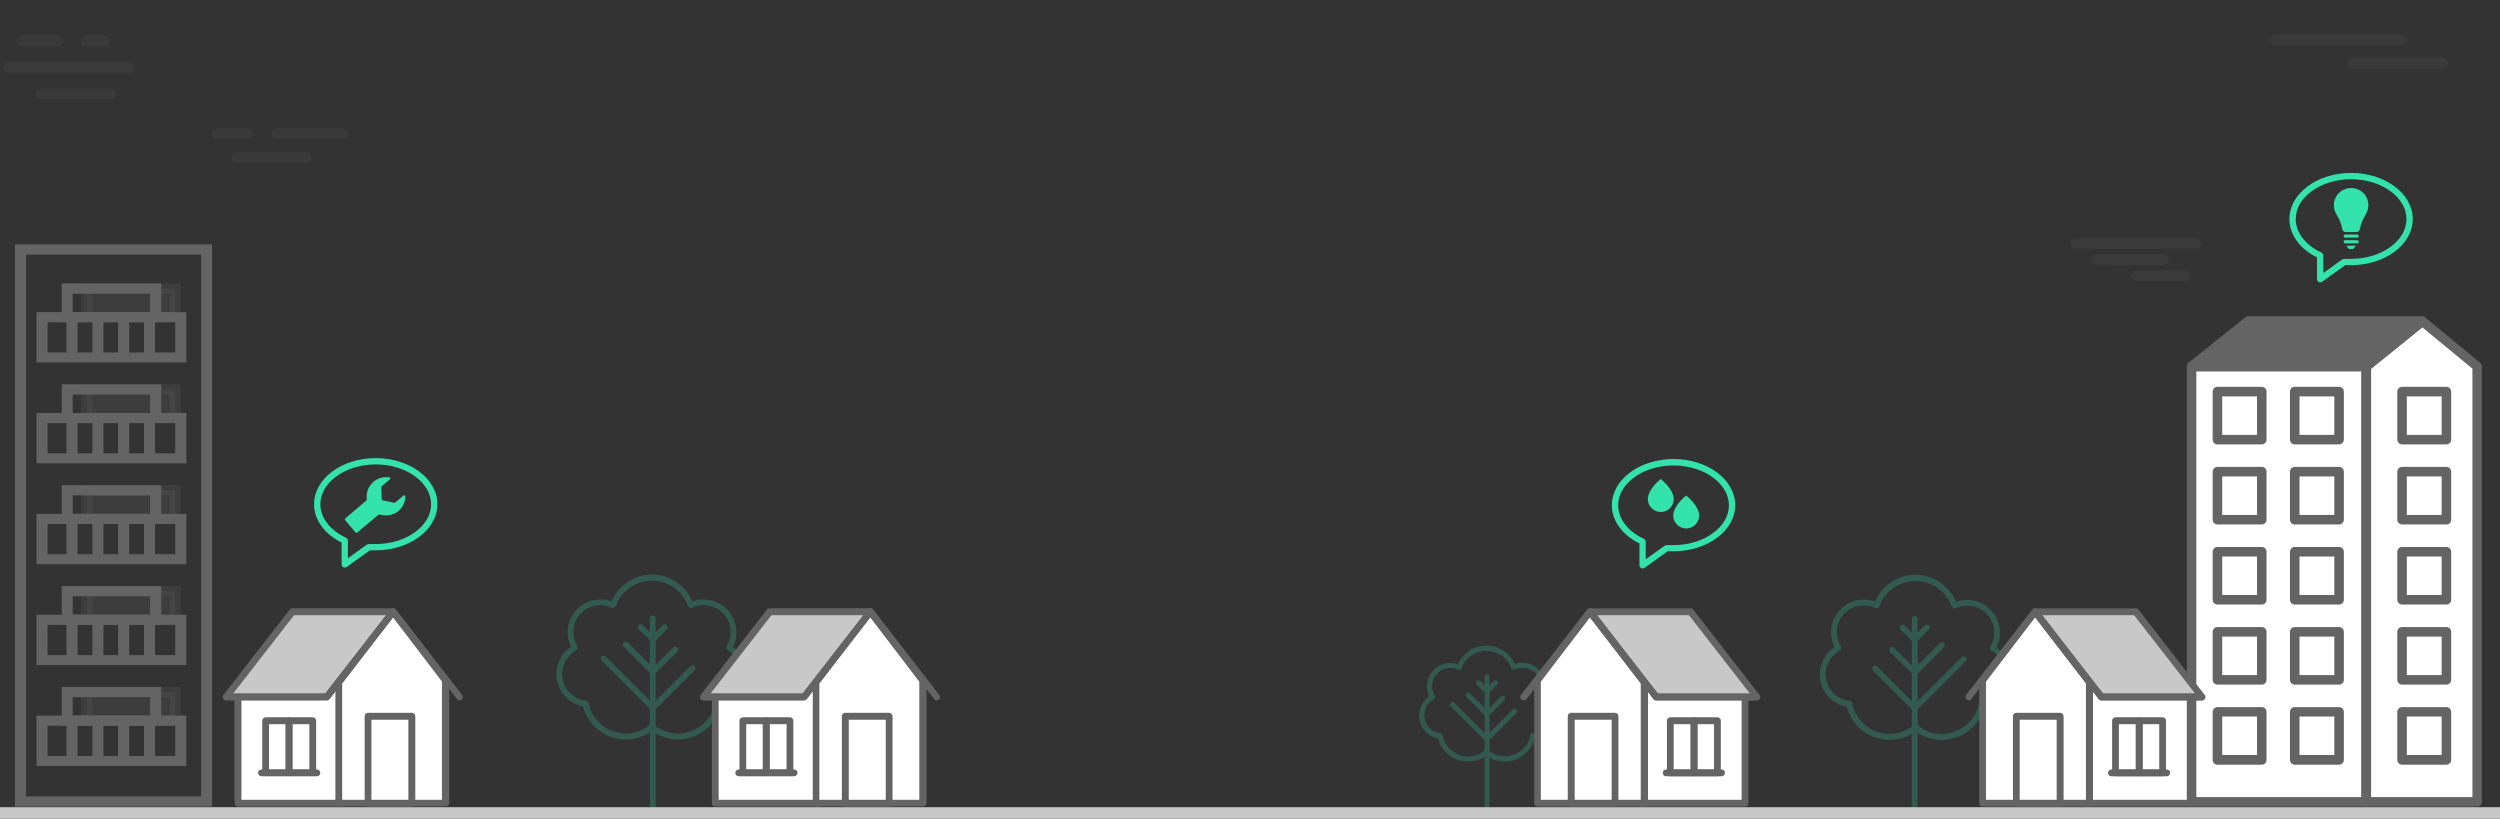 <?xml version="1.0" encoding="utf-8"?>
<!-- Generator: Adobe Illustrator 18.1.1, SVG Export Plug-In . SVG Version: 6.00 Build 0)  -->
<svg version="1.1" id="Layer_1" xmlns="http://www.w3.org/2000/svg" xmlns:xlink="http://www.w3.org/1999/xlink" x="0px" y="0px"
	 viewBox="0 0 1623.5 531.7" enable-background="new 0 0 1623.5 531.7" xml:space="preserve">
<rect x="0" y="0" width="1623.5" height="531.7" fill="#333333" stroke="none"/>
<g opacity="0.22">
	<g>
		<path fill="#34E3AB" d="M423.9,526.3c1.1,0,1.9-0.9,1.9-1.9V401.6c0-1.1-0.9-1.9-1.9-1.9c-1.1,0-1.9,0.9-1.9,1.9v122.8
			C422,525.4,422.9,526.3,423.9,526.3z"/>
		<g>
			<path fill="#34E3AB" d="M424,461.5c0.5,0,1-0.2,1.4-0.6l25.7-25.7c0.7-0.7,0.7-2,0-2.7c-0.7-0.7-2-0.7-2.7,0L424,456.9
				l-30.6-30.6c-0.7-0.7-2-0.7-2.7,0c-0.7,0.7-0.7,2,0,2.7l32,32C423,461.3,423.5,461.5,424,461.5z"/>
			<path fill="#34E3AB" d="M424,438.1c0.5,0,1-0.2,1.3-0.5l14.7-14.4c0.8-0.7,0.8-2,0-2.7c-0.7-0.8-2-0.8-2.7,0L424,433.5
				l-16.3-16.3c-0.7-0.7-2-0.7-2.7,0c-0.7,0.7-0.7,2,0,2.7l17.6,17.6C423,437.9,423.5,438.1,424,438.1z"/>
			<path fill="#34E3AB" d="M424,417c0.5,0,1-0.2,1.4-0.6l7.8-7.8c0.7-0.7,0.7-2,0-2.7c-0.7-0.7-2-0.7-2.7,0l-6.5,6.5l-6.5-6.5
				c-0.7-0.7-2-0.7-2.7,0c-0.7,0.7-0.7,2,0,2.7l7.8,7.8C423,416.8,423.5,417,424,417z"/>
		</g>
	</g>
	<g>
		<path fill="#34E3AB" d="M380.3,458.9c1,0,1.8-0.7,1.9-1.7c0.1-1-0.6-2-1.7-2.1c-8.8-1-15.4-8.5-15.4-17.4c0-6.4,3.5-12.3,9.1-15.4
			c0.5-0.3,0.8-0.7,0.9-1.2c0.1-0.5,0.1-1-0.2-1.5c-1.7-2.7-2.6-5.9-2.6-9.1c0-9.7,7.9-17.5,17.5-17.5c2.6,0,5.1,0.6,7.5,1.7
			c0.5,0.2,1.1,0.2,1.6,0c0.5-0.2,0.9-0.6,1.1-1.1c3.5-9.9,12.9-16.6,23.4-16.6c4.6,0,9.1,1.3,12.9,3.6c0.9,0.6,2.1,0.3,2.6-0.6
			c0.6-0.9,0.3-2.1-0.6-2.6c-4.5-2.8-9.7-4.2-14.9-4.2c-11.5,0-21.8,6.9-26.3,17.3c-2.3-0.8-4.7-1.2-7.2-1.2
			c-11.8,0-21.3,9.6-21.3,21.3c0,3.3,0.8,6.5,2.2,9.4c-5.9,3.9-9.5,10.6-9.5,17.7c0,10.8,8.1,19.9,18.8,21.2
			C380.1,458.8,380.2,458.9,380.3,458.9z"/>
		<path fill="#34E3AB" d="M406.4,480.2c6.8,0,13.5-2.4,18.7-7c0.8-0.7,0.9-1.9,0.2-2.7c-0.7-0.8-1.9-0.9-2.7-0.2
			c-5.4,4.6-12.5,6.8-19.5,5.8c-10.4-1.4-18.9-9.3-21-19.6c-0.2-1-1.2-1.7-2.3-1.5c-1,0.2-1.7,1.2-1.5,2.3
			c2.4,11.9,12.2,21,24.2,22.6C403.9,480.1,405.2,480.2,406.4,480.2z"/>
	</g>
	<g>
		<path fill="#34E3AB" d="M466.5,458.9c0.1,0,0.2,0,0.2,0c10.7-1.3,18.8-10.4,18.8-21.2c0-7.2-3.6-13.8-9.5-17.7
			c1.4-2.9,2.2-6.2,2.2-9.4c0-11.8-9.6-21.3-21.3-21.3c-2.5,0-4.9,0.4-7.2,1.2c-4.5-10.4-14.8-17.3-26.3-17.3
			c-5.3,0-10.5,1.5-14.9,4.2c-0.9,0.6-1.2,1.7-0.6,2.6c0.6,0.9,1.7,1.2,2.6,0.6c3.9-2.4,8.4-3.6,12.9-3.6c10.5,0,19.9,6.7,23.4,16.6
			c0.2,0.5,0.6,0.9,1.1,1.1c0.5,0.2,1.1,0.2,1.6,0c2.3-1.1,4.8-1.7,7.5-1.7c9.7,0,17.5,7.9,17.5,17.5c0,3.2-0.9,6.4-2.6,9.1
			c-0.3,0.4-0.4,1-0.2,1.5c0.1,0.5,0.5,0.9,0.9,1.2c5.6,3.1,9.1,9,9.1,15.4c0,8.9-6.6,16.3-15.4,17.4c-1,0.1-1.8,1.1-1.7,2.1
			C464.7,458.1,465.6,458.9,466.5,458.9z"/>
		<path fill="#34E3AB" d="M440.3,480.2c1.3,0,2.5-0.1,3.8-0.3c12-1.6,21.8-10.7,24.2-22.6c0.2-1-0.5-2-1.5-2.3c-1-0.2-2,0.5-2.3,1.5
			c-2.1,10.3-10.6,18.2-21,19.6c-7,0.9-14.1-1.2-19.5-5.8c-0.8-0.7-2-0.6-2.7,0.2c-0.7,0.8-0.6,2,0.2,2.7
			C426.9,477.7,433.5,480.2,440.3,480.2z"/>
	</g>
</g>
<g opacity="0.22">
	<g>
		<path fill="#34E3AB" stroke="#34E3AB" stroke-width="0.63" stroke-miterlimit="10" d="M965.7,526.3c0.7,0,1.3-0.6,1.3-1.3v-85.4
			c0-0.7-0.6-1.3-1.3-1.3c-0.7,0-1.3,0.6-1.3,1.3V525C964.4,525.7,965,526.3,965.7,526.3z"/>
		<g>
			<path fill="#34E3AB" stroke="#34E3AB" stroke-width="0.63" stroke-miterlimit="10" d="M965.7,481.2c0.3,0,0.7-0.1,0.9-0.4
				l17.9-17.9c0.5-0.5,0.5-1.4,0-1.9c-0.5-0.5-1.4-0.5-1.9,0l-17,17l-21.3-21.3c-0.5-0.5-1.4-0.5-1.9,0c-0.5,0.5-0.5,1.4,0,1.9
				l22.3,22.3C965.1,481.1,965.4,481.2,965.7,481.2z"/>
			<path fill="#34E3AB" stroke="#34E3AB" stroke-width="0.63" stroke-miterlimit="10" d="M965.7,464.9c0.3,0,0.7-0.1,0.9-0.4
				l10.2-10c0.5-0.5,0.5-1.4,0-1.9c-0.5-0.5-1.4-0.5-1.9,0l-9.3,9.1l-11.3-11.3c-0.5-0.5-1.4-0.5-1.9,0c-0.5,0.5-0.5,1.4,0,1.9
				l12.3,12.3C965.1,464.8,965.4,464.9,965.7,464.9z"/>
			<path fill="#34E3AB" stroke="#34E3AB" stroke-width="0.63" stroke-miterlimit="10" d="M965.7,450.2c0.3,0,0.7-0.1,0.9-0.4
				l5.4-5.4c0.5-0.5,0.5-1.4,0-1.9c-0.5-0.5-1.4-0.5-1.9,0l-4.5,4.5l-4.5-4.5c-0.5-0.5-1.4-0.5-1.9,0c-0.5,0.5-0.5,1.4,0,1.9
				l5.4,5.4C965.1,450.1,965.4,450.2,965.7,450.2z"/>
		</g>
	</g>
	<g>
		<path fill="#34E3AB" stroke="#34E3AB" stroke-width="0.63" stroke-miterlimit="10" d="M935.3,479.3c0.7,0,1.2-0.5,1.3-1.2
			c0.1-0.7-0.4-1.4-1.2-1.5c-6.1-0.7-10.7-5.9-10.7-12.1c0-4.5,2.4-8.6,6.4-10.7c0.3-0.2,0.6-0.5,0.6-0.8c0.1-0.4,0-0.7-0.2-1
			c-1.2-1.9-1.8-4.1-1.8-6.4c0-6.7,5.5-12.2,12.2-12.2c1.8,0,3.6,0.4,5.2,1.2c0.3,0.2,0.7,0.2,1.1,0c0.3-0.1,0.6-0.4,0.7-0.8
			c2.4-6.9,9-11.5,16.3-11.5c3.2,0,6.3,0.9,9,2.5c0.6,0.4,1.4,0.2,1.8-0.4c0.4-0.6,0.2-1.4-0.4-1.8c-3.1-1.9-6.7-2.9-10.4-2.9
			c-8,0-15.2,4.8-18.3,12c-1.6-0.6-3.3-0.9-5-0.9c-8.2,0-14.9,6.7-14.9,14.9c0,2.3,0.5,4.5,1.5,6.6c-4.1,2.7-6.6,7.4-6.6,12.4
			c0,7.5,5.6,13.9,13.1,14.7C935.2,479.3,935.3,479.3,935.3,479.3z"/>
		<path fill="#34E3AB" stroke="#34E3AB" stroke-width="0.63" stroke-miterlimit="10" d="M953.5,494.2c4.7,0,9.4-1.7,13-4.8
			c0.6-0.5,0.6-1.3,0.1-1.9c-0.5-0.6-1.3-0.6-1.9-0.1c-3.7,3.2-8.7,4.7-13.6,4c-7.3-1-13.1-6.5-14.6-13.6c-0.1-0.7-0.9-1.2-1.6-1
			c-0.7,0.1-1.2,0.9-1,1.6c1.7,8.3,8.5,14.6,16.9,15.7C951.7,494.1,952.6,494.2,953.5,494.2z"/>
	</g>
	<g>
		<path fill="#34E3AB" stroke="#34E3AB" stroke-width="0.63" stroke-miterlimit="10" d="M995.3,479.3c0.1,0,0.1,0,0.2,0
			c7.5-0.9,13.1-7.2,13.1-14.7c0-5-2.5-9.6-6.6-12.4c1-2,1.5-4.3,1.5-6.6c0-8.2-6.7-14.9-14.9-14.9c-1.7,0-3.4,0.3-5,0.9
			c-3.1-7.2-10.3-12-18.3-12c-3.7,0-7.3,1-10.4,2.9c-0.6,0.4-0.8,1.2-0.4,1.8c0.4,0.6,1.2,0.8,1.8,0.4c2.7-1.7,5.8-2.5,9-2.5
			c7.3,0,13.9,4.6,16.3,11.5c0.1,0.4,0.4,0.6,0.7,0.8c0.3,0.1,0.7,0.1,1.1,0c1.6-0.8,3.4-1.2,5.2-1.2c6.7,0,12.2,5.5,12.2,12.2
			c0,2.3-0.6,4.4-1.8,6.4c-0.2,0.3-0.2,0.7-0.2,1c0.1,0.4,0.3,0.7,0.6,0.8c3.9,2.1,6.4,6.2,6.4,10.7c0,6.2-4.6,11.4-10.7,12.1
			c-0.7,0.1-1.3,0.7-1.2,1.5C994.1,478.9,994.7,479.3,995.3,479.3z"/>
		<path fill="#34E3AB" stroke="#34E3AB" stroke-width="0.63" stroke-miterlimit="10" d="M977.1,494.2c0.9,0,1.8-0.1,2.7-0.2
			c8.4-1.1,15.1-7.5,16.9-15.7c0.1-0.7-0.3-1.4-1-1.6c-0.7-0.1-1.4,0.3-1.6,1c-1.5,7.2-7.3,12.6-14.6,13.6c-4.9,0.7-9.8-0.8-13.6-4
			c-0.6-0.5-1.4-0.4-1.9,0.1c-0.5,0.6-0.4,1.4,0.1,1.9C967.7,492.5,972.4,494.2,977.1,494.2z"/>
	</g>
</g>
<path fill="#FFFFFF" d="M1322.5,412.1c-0.9,0-1.6-0.7-1.6-1.6v-2h-2c-0.9,0-1.6-0.7-1.6-1.6c0-0.9,0.7-1.6,1.6-1.6h2v-2
	c0-0.9,0.7-1.6,1.6-1.6c0.9,0,1.6,0.7,1.6,1.6v2h2c0.9,0,1.6,0.7,1.6,1.6c0,0.9-0.7,1.6-1.6,1.6h-2v2
	C1324.1,411.3,1323.4,412.1,1322.5,412.1z"/>
<g opacity="0.22">
	<g>
		<path fill="#34E3AB" d="M1243.4,526.6c-1.1,0-1.9-0.9-1.9-1.9V401.9c0-1.1,0.9-1.9,1.9-1.9s1.9,0.9,1.9,1.9v122.8
			C1245.4,525.8,1244.5,526.6,1243.4,526.6z"/>
		<g>
			<path fill="#34E3AB" d="M1243.4,461.8c-0.5,0-1-0.2-1.4-0.6l-25.7-25.7c-0.7-0.7-0.7-2,0-2.7c0.7-0.7,2-0.7,2.7,0l24.4,24.4
				l30.6-30.6c0.7-0.7,2-0.7,2.7,0c0.7,0.7,0.7,2,0,2.7l-32,32C1244.3,461.7,1243.8,461.8,1243.4,461.8z"/>
			<path fill="#34E3AB" d="M1243.4,438.4c-0.5,0-1-0.2-1.3-0.5l-14.7-14.4c-0.8-0.7-0.8-2,0-2.7c0.7-0.8,2-0.8,2.7,0l13.3,13.1
				l16.3-16.3c0.7-0.7,2-0.7,2.7,0c0.7,0.7,0.7,2,0,2.7l-17.6,17.6C1244.3,438.3,1243.8,438.4,1243.4,438.4z"/>
			<path fill="#34E3AB" d="M1243.4,417.3c-0.5,0-1-0.2-1.4-0.6l-7.8-7.8c-0.7-0.7-0.7-2,0-2.7c0.7-0.7,2-0.7,2.7,0l6.5,6.5l6.5-6.5
				c0.7-0.7,2-0.7,2.7,0c0.7,0.7,0.7,2,0,2.7l-7.8,7.8C1244.3,417.1,1243.8,417.3,1243.4,417.3z"/>
		</g>
	</g>
	<g>
		<path fill="#34E3AB" d="M1287.1,459.2c-1,0-1.8-0.7-1.9-1.7c-0.1-1,0.6-2,1.7-2.1c8.8-1,15.4-8.5,15.4-17.4
			c0-6.4-3.5-12.3-9.1-15.4c-0.5-0.3-0.8-0.7-0.9-1.2c-0.1-0.5-0.1-1,0.2-1.5c1.7-2.7,2.6-5.9,2.6-9.1c0-9.7-7.9-17.5-17.5-17.5
			c-2.6,0-5.1,0.6-7.5,1.7c-0.5,0.2-1.1,0.2-1.6,0c-0.5-0.2-0.9-0.6-1.1-1.1c-3.5-9.9-12.9-16.6-23.4-16.6c-4.6,0-9.1,1.3-12.9,3.6
			c-0.9,0.6-2.1,0.3-2.6-0.6c-0.6-0.9-0.3-2.1,0.6-2.6c4.5-2.8,9.7-4.2,14.9-4.2c11.5,0,21.8,6.9,26.3,17.3c2.3-0.8,4.7-1.2,7.2-1.2
			c11.8,0,21.3,9.6,21.3,21.3c0,3.3-0.8,6.5-2.2,9.5c5.9,3.9,9.5,10.6,9.5,17.8c0,10.8-8.1,19.9-18.8,21.2
			C1287.2,459.2,1287.2,459.2,1287.1,459.2z"/>
		<path fill="#34E3AB" d="M1260.9,480.5c-6.8,0-13.5-2.4-18.7-7c-0.8-0.7-0.9-1.9-0.2-2.7c0.7-0.8,1.9-0.9,2.7-0.2
			c5.4,4.6,12.5,6.8,19.5,5.8c10.4-1.4,18.9-9.3,21-19.6c0.2-1,1.2-1.7,2.3-1.5c1,0.2,1.7,1.2,1.5,2.3c-2.4,11.9-12.2,21-24.2,22.6
			C1263.5,480.4,1262.2,480.5,1260.9,480.5z"/>
	</g>
	<g>
		<path fill="#34E3AB" d="M1200.8,459.2c-0.1,0-0.2,0-0.2,0c-10.7-1.3-18.8-10.4-18.8-21.2c0-7.2,3.6-13.8,9.5-17.8
			c-1.4-2.9-2.2-6.2-2.2-9.5c0-11.8,9.6-21.3,21.3-21.3c2.5,0,4.9,0.4,7.2,1.2c4.5-10.4,14.8-17.3,26.3-17.3
			c5.3,0,10.5,1.5,14.9,4.2c0.9,0.6,1.2,1.7,0.6,2.6c-0.6,0.9-1.7,1.2-2.6,0.6c-3.9-2.4-8.4-3.6-12.9-3.6
			c-10.5,0-19.9,6.7-23.4,16.6c-0.2,0.5-0.6,0.9-1.1,1.1c-0.5,0.2-1.1,0.2-1.6,0c-2.3-1.1-4.9-1.7-7.5-1.7
			c-9.7,0-17.5,7.9-17.5,17.5c0,3.2,0.9,6.4,2.6,9.1c0.3,0.4,0.4,1,0.2,1.5c-0.1,0.5-0.5,0.9-0.9,1.2c-5.6,3.1-9.1,9-9.1,15.4
			c0,8.9,6.6,16.4,15.4,17.4c1,0.1,1.8,1.1,1.7,2.1C1202.6,458.5,1201.8,459.2,1200.8,459.2z"/>
		<path fill="#34E3AB" d="M1227,480.5c-1.3,0-2.5-0.1-3.8-0.3c-12-1.6-21.8-10.7-24.2-22.6c-0.2-1,0.5-2,1.5-2.3
			c1-0.2,2,0.5,2.3,1.5c2.1,10.3,10.6,18.2,21,19.6c7,0.9,14.1-1.2,19.5-5.8c0.8-0.7,2-0.6,2.7,0.2c0.7,0.8,0.6,2-0.2,2.7
			C1240.5,478.1,1233.8,480.5,1227,480.5z"/>
	</g>
</g>
<g opacity="0.15">
	<g>
		<path fill="#646464" d="M1404.7,172h-42.9c-2,0-3.5-1.6-3.5-3.5c0-2,1.6-3.5,3.5-3.5h42.9c2,0,3.5,1.6,3.5,3.5
			C1408.2,170.4,1406.7,172,1404.7,172z"/>
		<path fill="#646464" d="M1418.7,182.6h-30.8c-2,0-3.5-1.6-3.5-3.5c0-2,1.6-3.5,3.5-3.5h30.8c2,0,3.5,1.6,3.5,3.5
			C1422.2,181,1420.7,182.6,1418.7,182.6z"/>
	</g>
	<g>
		<path fill="#646464" d="M1426.1,161.5h-78.3c-2,0-3.5-1.6-3.5-3.5c0-2,1.6-3.5,3.5-3.5h78.3c2,0,3.5,1.6,3.5,3.5
			C1429.6,159.9,1428.1,161.5,1426.1,161.5z"/>
		<path fill="#646464" d="M1404.7,172h-30.8c-2,0-3.5-1.6-3.5-3.5c0-2,1.6-3.5,3.5-3.5h30.8c2,0,3.5,1.6,3.5,3.5
			C1408.2,170.4,1406.7,172,1404.7,172z"/>
	</g>
</g>
<g opacity="0.15">
	<path fill="#646464" d="M1559.7,29.4h-81.5c-2,0-3.5-1.6-3.5-3.5c0-2,1.6-3.5,3.5-3.5h81.5c2,0,3.5,1.6,3.5,3.5
		C1563.2,27.8,1561.6,29.4,1559.7,29.4z"/>
	<path fill="#646464" d="M1586.2,44.6h-58.4c-2,0-3.5-1.6-3.5-3.5c0-2,1.6-3.5,3.5-3.5h58.4c2,0,3.5,1.6,3.5,3.5
		C1589.8,43,1588.2,44.6,1586.2,44.6z"/>
</g>
<g>
	<rect x="1423.2" y="238" fill="#FFFFFF" width="113.5" height="282.7"/>
	<path fill="#646464" d="M1536.7,523.8h-113.5c-1.7,0-3.1-1.4-3.1-3.1V238c0-1.7,1.4-3.1,3.1-3.1h113.5c1.7,0,3.1,1.4,3.1,3.1v282.7
		C1539.8,522.5,1538.4,523.8,1536.7,523.8z M1426.3,517.6h107.2V241.1h-107.2V517.6z"/>
</g>
<g>
	<polygon fill="#FFFFFF" points="1536.7,238 1536.7,520.7 1608.6,520.7 1608.6,238 1573.1,208.6 	"/>
	<path fill="#646464" d="M1608.6,523.8h-72c-1.7,0-3.1-1.4-3.1-3.1V238c0-0.9,0.4-1.8,1.2-2.4l36.4-29.4c1.1-0.9,2.8-0.9,3.9,0
		l35.6,29.4c0.7,0.6,1.1,1.5,1.1,2.4v282.8C1611.8,522.5,1610.4,523.8,1608.6,523.8z M1539.8,517.6h65.8V239.4l-32.5-26.8
		l-33.3,26.9V517.6z"/>
</g>
<g>
	<polygon fill="#646464" points="1423.2,238 1434.3,238 1536.7,238 1573.1,208.6 1460,208.6 	"/>
	<path fill="#646464" d="M1423.2,241.1c-1.3,0-2.5-0.8-2.9-2.1c-0.4-1.2,0-2.6,1-3.5l36.8-29.4c0.6-0.4,1.2-0.7,1.9-0.7h113
		c1.3,0,2.5,0.8,2.9,2.1c0.4,1.2,0,2.6-1,3.5l-36.4,29.4c-0.6,0.4-1.2,0.7-2,0.7h-102.3L1423.2,241.1L1423.2,241.1z M1461.1,211.7
		l-29,23.2l2.2,0h101.3l28.7-23.2H1461.1z"/>
</g>
<g>
	<path fill="#646464" d="M1588.7,288.6h-28.8c-1.7,0-3.1-1.4-3.1-3.1v-31.2c0-1.7,1.4-3.1,3.1-3.1h28.8c1.7,0,3.1,1.4,3.1,3.1v31.2
		C1591.8,287.2,1590.4,288.6,1588.7,288.6z M1563,282.4h22.6v-25H1563V282.4z"/>
	<path fill="#646464" d="M1588.7,340.6h-28.8c-1.7,0-3.1-1.4-3.1-3.1v-31.2c0-1.7,1.4-3.1,3.1-3.1h28.8c1.7,0,3.1,1.4,3.1,3.1v31.2
		C1591.8,339.2,1590.4,340.6,1588.7,340.6z M1563,334.4h22.6v-25H1563V334.4z"/>
	<path fill="#646464" d="M1588.7,392.6h-28.8c-1.7,0-3.1-1.4-3.1-3.1v-31.2c0-1.7,1.4-3.1,3.1-3.1h28.8c1.7,0,3.1,1.4,3.1,3.1v31.2
		C1591.8,391.2,1590.4,392.6,1588.7,392.6z M1563,386.4h22.6v-25H1563V386.4z"/>
	<path fill="#646464" d="M1588.7,444.6h-28.8c-1.7,0-3.1-1.4-3.1-3.1v-31.2c0-1.7,1.4-3.1,3.1-3.1h28.8c1.7,0,3.1,1.4,3.1,3.1v31.2
		C1591.8,443.2,1590.4,444.6,1588.7,444.6z M1563,438.4h22.6v-25H1563V438.4z"/>
	<path fill="#646464" d="M1588.7,496.6h-28.8c-1.7,0-3.1-1.4-3.1-3.1v-31.2c0-1.7,1.4-3.1,3.1-3.1h28.8c1.7,0,3.1,1.4,3.1,3.1v31.2
		C1591.8,495.2,1590.4,496.6,1588.7,496.6z M1563,490.3h22.6v-25H1563V490.3z"/>
</g>
<g>
	<g>
		<path fill="#646464" d="M1519,288.6h-28.8c-1.7,0-3.1-1.4-3.1-3.1v-31.2c0-1.7,1.4-3.1,3.1-3.1h28.8c1.7,0,3.1,1.4,3.1,3.1v31.2
			C1522.1,287.2,1520.7,288.6,1519,288.6z M1493.3,282.4h22.6v-25h-22.6V282.4z"/>
	</g>
	<g>
		<path fill="#646464" d="M1519,340.6h-28.8c-1.7,0-3.1-1.4-3.1-3.1v-31.2c0-1.7,1.4-3.1,3.1-3.1h28.8c1.7,0,3.1,1.4,3.1,3.1v31.2
			C1522.1,339.2,1520.7,340.6,1519,340.6z M1493.3,334.4h22.6v-25h-22.6V334.4z"/>
	</g>
	<g>
		<path fill="#646464" d="M1519,392.6h-28.8c-1.7,0-3.1-1.4-3.1-3.1v-31.2c0-1.7,1.4-3.1,3.1-3.1h28.8c1.7,0,3.1,1.4,3.1,3.1v31.2
			C1522.1,391.2,1520.7,392.6,1519,392.6z M1493.3,386.4h22.6v-25h-22.6V386.4z"/>
	</g>
	<g>
		<path fill="#646464" d="M1519,444.6h-28.8c-1.7,0-3.1-1.4-3.1-3.1v-31.2c0-1.7,1.4-3.1,3.1-3.1h28.8c1.7,0,3.1,1.4,3.1,3.1v31.2
			C1522.1,443.2,1520.7,444.6,1519,444.6z M1493.3,438.4h22.6v-25h-22.6V438.4z"/>
	</g>
	<g>
		<path fill="#646464" d="M1519,496.6h-28.8c-1.7,0-3.1-1.4-3.1-3.1v-31.2c0-1.7,1.4-3.1,3.1-3.1h28.8c1.7,0,3.1,1.4,3.1,3.1v31.2
			C1522.1,495.2,1520.7,496.6,1519,496.6z M1493.3,490.3h22.6v-25h-22.6V490.3z"/>
	</g>
</g>
<g>
	<g>
		<path fill="#646464" d="M1468.8,288.6H1440c-1.7,0-3.1-1.4-3.1-3.1v-31.2c0-1.7,1.4-3.1,3.1-3.1h28.8c1.7,0,3.1,1.4,3.1,3.1v31.2
			C1471.9,287.2,1470.5,288.6,1468.8,288.6z M1443.1,282.4h22.6v-25h-22.6V282.4z"/>
	</g>
	<g>
		<path fill="#646464" d="M1468.8,340.6H1440c-1.7,0-3.1-1.4-3.1-3.1v-31.2c0-1.7,1.4-3.1,3.1-3.1h28.8c1.7,0,3.1,1.4,3.1,3.1v31.2
			C1471.9,339.2,1470.5,340.6,1468.8,340.6z M1443.1,334.4h22.6v-25h-22.6V334.4z"/>
	</g>
	<g>
		<path fill="#646464" d="M1468.8,392.6H1440c-1.7,0-3.1-1.4-3.1-3.1v-31.2c0-1.7,1.4-3.1,3.1-3.1h28.8c1.7,0,3.1,1.4,3.1,3.1v31.2
			C1471.9,391.2,1470.5,392.6,1468.8,392.6z M1443.1,386.4h22.6v-25h-22.6V386.4z"/>
	</g>
	<g>
		<path fill="#646464" d="M1468.8,444.6H1440c-1.7,0-3.1-1.4-3.1-3.1v-31.2c0-1.7,1.4-3.1,3.1-3.1h28.8c1.7,0,3.1,1.4,3.1,3.1v31.2
			C1471.9,443.2,1470.5,444.6,1468.8,444.6z M1443.1,438.4h22.6v-25h-22.6V438.4z"/>
	</g>
	<g>
		<path fill="#646464" d="M1468.8,496.6H1440c-1.7,0-3.1-1.4-3.1-3.1v-31.2c0-1.7,1.4-3.1,3.1-3.1h28.8c1.7,0,3.1,1.4,3.1,3.1v31.2
			C1471.9,495.2,1470.5,496.6,1468.8,496.6z M1443.1,490.3h22.6v-25h-22.6V490.3z"/>
	</g>
</g>
<g>
	<polygon fill="#FFFFFF" points="1354.4,521.6 1354.4,423.9 1422.3,452.9 1422.3,521.6 	"/>
	<path fill="#646464" d="M1422.3,523.8h-67.9c-1.2,0-2.2-1-2.2-2.2v-97.7c0-0.7,0.4-1.4,1-1.8c0.6-0.4,1.4-0.5,2.1-0.2l67.9,28.9
		c0.8,0.3,1.3,1.1,1.3,2v68.8C1424.5,522.9,1423.5,523.8,1422.3,523.8z M1356.6,519.4h63.5v-65.1l-63.5-27V519.4z"/>
</g>
<g>
	<polygon fill="#C8C8C8" points="1321.6,397.3 1364.7,452.6 1430,452.6 1386.9,397.3 	"/>
	<path fill="#646464" d="M1430,454.9h-65.3c-0.7,0-1.3-0.3-1.7-0.9l-43-55.4c-0.5-0.7-0.6-1.6-0.2-2.3c0.4-0.8,1.1-1.2,2-1.2h65.3
		c0.7,0,1.3,0.3,1.7,0.9l43,55.4c0.5,0.7,0.6,1.6,0.2,2.3C1431.6,454.4,1430.8,454.9,1430,454.9z M1365.8,450.4h59.7l-39.6-50.9
		h-59.7L1365.8,450.4z"/>
</g>
<g>
	<polygon fill="#FFFFFF" points="1356.8,443.2 1356.8,521.6 1287.6,521.6 1287.6,442 1321.6,397.3 	"/>
	<path fill="#646464" d="M1356.8,523.8h-69.3c-1.2,0-2.2-1-2.2-2.2V442c0-0.5,0.2-1,0.5-1.3l34.1-44.7c0.4-0.5,1.1-0.9,1.8-0.9h0
		c0.7,0,1.3,0.3,1.8,0.9l35.2,45.9c0.3,0.4,0.5,0.9,0.5,1.3v78.5C1359,522.9,1358.1,523.8,1356.8,523.8z M1289.8,519.4h64.8v-75.5
		l-33-43l-31.9,41.8V519.4z"/>
</g>
<path fill="#646464" d="M1278.6,454.9c-0.5,0-1-0.2-1.4-0.5c-1-0.8-1.1-2.1-0.4-3.1l43-55.4c0.4-0.5,1.1-0.9,1.7-0.9
	s1.3,0.3,1.7,0.9l42.4,54.5h64.2c1.2,0,2.2,1,2.2,2.2c0,1.2-1,2.2-2.2,2.2h-65.3c-0.7,0-1.3-0.3-1.7-0.9l-41.3-53.1l-41.3,53.1
	C1279.9,454.6,1279.2,454.9,1278.6,454.9z"/>
<g>
	<rect x="1309.4" y="465.2" fill="#FFFFFF" width="28.5" height="56.5"/>
	<path fill="#646464" d="M1337.9,523.8h-28.5c-1.2,0-2.2-1-2.2-2.2v-56.5c0-1.2,1-2.2,2.2-2.2h28.5c1.2,0,2.2,1,2.2,2.2v56.5
		C1340.1,522.9,1339.1,523.8,1337.9,523.8z M1311.6,519.4h24v-52h-24V519.4z"/>
</g>
<g>
	<g>
		<path fill="#646464" d="M1404.4,504.1h-15.2c-1.2,0-2.2-1-2.2-2.2V468c0-1.2,1-2.2,2.2-2.2h15.2c1.2,0,2.2,1,2.2,2.2v33.8
			C1406.6,503.1,1405.6,504.1,1404.4,504.1z M1391.4,499.7h10.8v-29.4h-10.8V499.7z"/>
		<path fill="#646464" d="M1389.2,504.1h-15.4c-1.2,0-2.2-1-2.2-2.2V468c0-1.2,1-2.2,2.2-2.2h15.4c1.2,0,2.2,1,2.2,2.2v33.8
			C1391.4,503.1,1390.4,504.1,1389.2,504.1z M1376,499.7h11v-29.4h-11V499.7z"/>
	</g>
	<path fill="#646464" d="M1407.1,504.1h-36c-1.2,0-2.2-1-2.2-2.2c0-1.2,1-2.2,2.2-2.2h36c1.2,0,2.2,1,2.2,2.2
		C1409.3,503.1,1408.3,504.1,1407.1,504.1z"/>
</g>
<path fill="#FFFFFF" d="M1033.5,412.1c-0.9,0-1.6-0.7-1.6-1.6v-2h-2c-0.9,0-1.6-0.7-1.6-1.6c0-0.9,0.7-1.6,1.6-1.6h2v-2
	c0-0.9,0.7-1.6,1.6-1.6c0.9,0,1.6,0.7,1.6,1.6v2h2c0.9,0,1.6,0.7,1.6,1.6c0,0.9-0.7,1.6-1.6,1.6h-2v2
	C1035.1,411.3,1034.4,412.1,1033.5,412.1z"/>
<g>
	<polygon fill="#FFFFFF" points="1065.3,521.6 1065.3,423.9 1133.2,452.9 1133.2,521.6 	"/>
	<path fill="#646464" d="M1133.2,523.8h-67.9c-1.2,0-2.2-1-2.2-2.2v-97.7c0-0.7,0.4-1.4,1-1.8c0.6-0.4,1.4-0.5,2.1-0.2l67.9,28.9
		c0.8,0.3,1.3,1.1,1.3,2v68.8C1135.5,522.9,1134.5,523.8,1133.2,523.8z M1067.5,519.4h63.5v-65.1l-63.5-27V519.4z"/>
</g>
<g>
	<polygon fill="#C8C8C8" points="1032.6,397.3 1075.6,452.6 1140.9,452.6 1097.9,397.3 	"/>
	<path fill="#646464" d="M1140.9,454.9h-65.3c-0.7,0-1.3-0.3-1.7-0.9l-43-55.4c-0.5-0.7-0.6-1.6-0.2-2.3c0.4-0.8,1.1-1.2,2-1.2h65.3
		c0.7,0,1.3,0.3,1.7,0.9l43,55.4c0.5,0.7,0.6,1.6,0.2,2.3C1142.6,454.4,1141.8,454.9,1140.9,454.9z M1076.7,450.4h59.7l-39.6-50.9
		h-59.7L1076.7,450.4z"/>
</g>
<g>
	<polygon fill="#FFFFFF" points="1067.8,443.2 1067.8,521.6 998.5,521.6 998.5,442 1032.6,397.3 	"/>
	<path fill="#646464" d="M1067.8,523.8h-69.3c-1.2,0-2.2-1-2.2-2.2V442c0-0.5,0.2-1,0.5-1.3l34.1-44.7c0.4-0.5,1.1-0.9,1.8-0.9h0
		c0.7,0,1.3,0.3,1.8,0.9l35.2,45.9c0.3,0.4,0.5,0.9,0.5,1.3v78.5C1070,522.9,1069,523.8,1067.8,523.8z M1000.7,519.4h64.8v-75.5
		l-33-43l-31.9,41.8V519.4z"/>
</g>
<path fill="#646464" d="M989.5,454.9c-0.5,0-1-0.2-1.4-0.5c-1-0.8-1.1-2.1-0.4-3.1l43-55.4c0.4-0.5,1.1-0.9,1.7-0.9s1.3,0.3,1.7,0.9
	l42.4,54.5h64.2c1.2,0,2.2,1,2.2,2.2c0,1.2-1,2.2-2.2,2.2h-65.3c-0.7,0-1.3-0.3-1.7-0.9l-41.3-53.1L991.3,454
	C990.8,454.6,990.2,454.9,989.5,454.9z"/>
<g>
	<rect x="1020.4" y="465.2" fill="#FFFFFF" width="28.5" height="56.5"/>
	<path fill="#646464" d="M1048.8,523.8h-28.5c-1.2,0-2.2-1-2.2-2.2v-56.5c0-1.2,1-2.2,2.2-2.2h28.5c1.2,0,2.2,1,2.2,2.2v56.5
		C1051,522.9,1050,523.8,1048.8,523.8z M1022.6,519.4h24v-52h-24V519.4z"/>
</g>
<g>
	<g>
		<path fill="#646464" d="M1115.3,504.1h-15.2c-1.2,0-2.2-1-2.2-2.2V468c0-1.2,1-2.2,2.2-2.2h15.2c1.2,0,2.2,1,2.2,2.2v33.8
			C1117.5,503.1,1116.5,504.1,1115.3,504.1z M1102.3,499.7h10.8v-29.4h-10.8V499.7z"/>
		<path fill="#646464" d="M1100.1,504.1h-15.4c-1.2,0-2.2-1-2.2-2.2V468c0-1.2,1-2.2,2.2-2.2h15.4c1.2,0,2.2,1,2.2,2.2v33.8
			C1102.3,503.1,1101.3,504.1,1100.1,504.1z M1086.9,499.7h11v-29.4h-11V499.7z"/>
	</g>
	<path fill="#646464" d="M1118,504.1h-36c-1.2,0-2.2-1-2.2-2.2c0-1.2,1-2.2,2.2-2.2h36c1.2,0,2.2,1,2.2,2.2
		C1120.2,503.1,1119.2,504.1,1118,504.1z"/>
</g>
<path fill="#FFFFFF" d="M254.3,412.1c0.9,0,1.6-0.7,1.6-1.6v-2h2c0.9,0,1.6-0.7,1.6-1.6c0-0.9-0.7-1.6-1.6-1.6h-2v-2
	c0-0.9-0.7-1.6-1.6-1.6c-0.9,0-1.6,0.7-1.6,1.6v2h-2c-0.9,0-1.6,0.7-1.6,1.6c0,0.9,0.7,1.6,1.6,1.6h2v2
	C252.7,411.3,253.4,412.1,254.3,412.1z"/>
<g opacity="0.15">
	<path fill="#646464" d="M179.8,90.4h42.5c2,0,3.5-1.6,3.5-3.5c0-2-1.6-3.5-3.5-3.5h-42.5c-2,0-3.5,1.6-3.5,3.5
		C176.3,88.8,177.9,90.4,179.8,90.4z"/>
	<path fill="#646464" d="M140.9,90.4h20.1c2,0,3.5-1.6,3.5-3.5c0-2-1.6-3.5-3.5-3.5h-20.1c-2,0-3.5,1.6-3.5,3.5
		C137.3,88.8,138.9,90.4,140.9,90.4z"/>
	<path fill="#646464" d="M153.9,106h44.9c2,0,3.5-1.6,3.5-3.5c0-2-1.6-3.5-3.5-3.5h-44.9c-2,0-3.5,1.6-3.5,3.5
		C150.3,104.4,151.9,106,153.9,106z"/>
</g>
<g opacity="0.15">
	<path fill="#646464" d="M5.3,47.3h78.3c2,0,3.5-1.6,3.5-3.5c0-2-1.6-3.5-3.5-3.5H5.3c-2,0-3.5,1.6-3.5,3.5
		C1.8,45.8,3.4,47.3,5.3,47.3z"/>
	<path fill="#646464" d="M27,64.5h44.8c2,0,3.5-1.6,3.5-3.5c0-2-1.6-3.5-3.5-3.5H27c-2,0-3.5,1.6-3.5,3.5C23.4,62.9,25,64.5,27,64.5
		z"/>
	<g>
		<path fill="#646464" d="M14.3,30.2h23.1c2,0,3.5-1.6,3.5-3.5c0-2-1.6-3.5-3.5-3.5H14.3c-2,0-3.5,1.6-3.5,3.5
			C10.8,28.6,12.3,30.2,14.3,30.2z"/>
		<path fill="#646464" d="M56.1,30.2H68c2,0,3.5-1.6,3.5-3.5c0-2-1.6-3.5-3.5-3.5H56.1c-2,0-3.5,1.6-3.5,3.5
			C52.5,28.6,54.1,30.2,56.1,30.2z"/>
	</g>
</g>
<g>
	<polygon fill="#FFFFFF" points="222.5,521.6 222.5,423.9 154.6,452.9 154.6,521.6 	"/>
	<path fill="#646464" d="M152.3,521.6v-68.8c0-0.9,0.5-1.7,1.3-2l67.9-28.9c0.7-0.3,1.5-0.2,2.1,0.2c0.6,0.4,1,1.1,1,1.8v97.7
		c0,1.2-1,2.2-2.2,2.2h-67.9C153.3,523.8,152.3,522.9,152.3,521.6z M220.3,427.3l-63.5,27v65.1h63.5V427.3z"/>
</g>
<g>
	<polygon fill="#C8C8C8" points="255.2,397.3 212.2,452.6 146.9,452.6 189.9,397.3 	"/>
	<path fill="#646464" d="M144.9,453.6c-0.4-0.8-0.3-1.7,0.2-2.3l43-55.4c0.4-0.5,1.1-0.9,1.7-0.9h65.3c0.8,0,1.6,0.5,2,1.2
		c0.4,0.8,0.3,1.7-0.2,2.3l-43,55.4c-0.4,0.5-1.1,0.9-1.7,0.9h-65.3C146,454.9,145.3,454.4,144.9,453.6z M250.7,399.5H191
		l-39.6,50.9h59.7L250.7,399.5z"/>
</g>
<g>
	<polygon fill="#FFFFFF" points="220,443.2 220,521.6 289.3,521.6 289.3,442 255.2,397.3 	"/>
	<path fill="#646464" d="M217.8,521.6v-78.5c0-0.5,0.2-1,0.5-1.3l35.2-45.9c0.4-0.5,1.1-0.9,1.8-0.9c0,0,0,0,0,0
		c0.7,0,1.3,0.3,1.8,0.9l34.1,44.7c0.3,0.4,0.5,0.9,0.5,1.3v79.6c0,1.2-1,2.2-2.2,2.2H220C218.8,523.8,217.8,522.9,217.8,521.6z
		 M287.1,442.7l-31.9-41.8l-33,43v75.5h64.8V442.7z"/>
</g>
<path fill="#646464" d="M298.3,454.9c0.5,0,1-0.2,1.4-0.5c1-0.8,1.1-2.1,0.4-3.1l-43-55.4c-0.4-0.5-1.1-0.9-1.7-0.9
	c-0.7,0-1.3,0.3-1.7,0.9l-42.4,54.5h-64.2c-1.2,0-2.2,1-2.2,2.2c0,1.2,1,2.2,2.2,2.2h65.3c0.7,0,1.3-0.3,1.7-0.9l41.3-53.1
	l41.3,53.1C297,454.6,297.6,454.9,298.3,454.9z"/>
<g>
	<rect x="239" y="465.2" fill="#FFFFFF" width="28.5" height="56.5"/>
	<path fill="#646464" d="M236.8,521.6v-56.5c0-1.2,1-2.2,2.2-2.2h28.5c1.2,0,2.2,1,2.2,2.2v56.5c0,1.2-1,2.2-2.2,2.2H239
		C237.8,523.8,236.8,522.9,236.8,521.6z M265.2,467.4h-24v52h24V467.4z"/>
</g>
<g>
	<g>
		<path fill="#646464" d="M170.3,501.9V468c0-1.2,1-2.2,2.2-2.2h15.2c1.2,0,2.2,1,2.2,2.2v33.8c0,1.2-1,2.2-2.2,2.2h-15.2
			C171.3,504.1,170.3,503.1,170.3,501.9z M185.5,470.3h-10.8v29.4h10.8V470.3z"/>
		<path fill="#646464" d="M185.5,501.9V468c0-1.2,1-2.2,2.2-2.2h15.4c1.2,0,2.2,1,2.2,2.2v33.8c0,1.2-1,2.2-2.2,2.2h-15.4
			C186.5,504.1,185.5,503.1,185.5,501.9z M200.9,470.3h-11v29.4h11V470.3z"/>
	</g>
	<path fill="#646464" d="M169.8,504.1h36c1.2,0,2.2-1,2.2-2.2c0-1.2-1-2.2-2.2-2.2h-36c-1.2,0-2.2,1-2.2,2.2
		C167.6,503.1,168.6,504.1,169.8,504.1z"/>
</g>
<path fill="#FFFFFF" d="M564.3,412.1c0.9,0,1.6-0.7,1.6-1.6v-2h2c0.9,0,1.6-0.7,1.6-1.6c0-0.9-0.7-1.6-1.6-1.6h-2v-2
	c0-0.9-0.7-1.6-1.6-1.6c-0.9,0-1.6,0.7-1.6,1.6v2h-2c-0.9,0-1.6,0.7-1.6,1.6c0,0.9,0.7,1.6,1.6,1.6h2v2
	C562.7,411.3,563.4,412.1,564.3,412.1z"/>
<g>
	<polygon fill="#FFFFFF" points="532.4,521.6 532.4,423.9 464.5,452.9 464.5,521.6 	"/>
	<path fill="#646464" d="M462.3,521.6v-68.8c0-0.9,0.5-1.7,1.3-2l67.9-28.9c0.7-0.3,1.5-0.2,2.1,0.2c0.6,0.4,1,1.1,1,1.8v97.7
		c0,1.2-1,2.2-2.2,2.2h-67.9C463.3,523.8,462.3,522.9,462.3,521.6z M530.2,427.3l-63.5,27v65.1h63.5V427.3z"/>
</g>
<g>
	<polygon fill="#C8C8C8" points="565.2,397.3 522.1,452.6 456.8,452.6 499.9,397.3 	"/>
	<path fill="#646464" d="M454.8,453.6c-0.4-0.8-0.3-1.7,0.2-2.3l43-55.4c0.4-0.5,1.1-0.9,1.7-0.9h65.3c0.8,0,1.6,0.5,2,1.2
		c0.4,0.8,0.3,1.7-0.2,2.3l-43,55.4c-0.4,0.5-1.1,0.9-1.7,0.9h-65.3C456,454.9,455.2,454.4,454.8,453.6z M560.7,399.5h-59.7
		l-39.6,50.9h59.7L560.7,399.5z"/>
</g>
<g>
	<polygon fill="#FFFFFF" points="530,443.2 530,521.6 599.3,521.6 599.3,442 565.2,397.3 	"/>
	<path fill="#646464" d="M527.8,521.6v-78.5c0-0.5,0.2-1,0.5-1.3l35.2-45.9c0.4-0.5,1.1-0.9,1.8-0.9c0,0,0,0,0,0
		c0.7,0,1.3,0.3,1.8,0.9l34.1,44.7c0.3,0.4,0.5,0.9,0.5,1.3v79.6c0,1.2-1,2.2-2.2,2.2H530C528.8,523.8,527.8,522.9,527.8,521.6z
		 M597,442.7l-31.9-41.8l-33,43v75.5H597V442.7z"/>
</g>
<path fill="#646464" d="M608.2,454.9c0.5,0,1-0.2,1.4-0.5c1-0.8,1.1-2.1,0.4-3.1l-43-55.4c-0.4-0.5-1.1-0.9-1.7-0.9
	s-1.3,0.3-1.7,0.9l-42.4,54.5h-64.2c-1.2,0-2.2,1-2.2,2.2c0,1.2,1,2.2,2.2,2.2h65.3c0.7,0,1.3-0.3,1.7-0.9l41.3-53.1l41.3,53.1
	C606.9,454.6,607.6,454.9,608.2,454.9z"/>
<g>
	<rect x="548.9" y="465.2" fill="#FFFFFF" width="28.5" height="56.5"/>
	<path fill="#646464" d="M546.7,521.6v-56.5c0-1.2,1-2.2,2.2-2.2h28.5c1.2,0,2.2,1,2.2,2.2v56.5c0,1.2-1,2.2-2.2,2.2h-28.5
		C547.7,523.8,546.7,522.9,546.7,521.6z M575.2,467.4h-24v52h24V467.4z"/>
</g>
<g>
	<g>
		<path fill="#646464" d="M480.2,501.9V468c0-1.2,1-2.2,2.2-2.2h15.2c1.2,0,2.2,1,2.2,2.2v33.8c0,1.2-1,2.2-2.2,2.2h-15.2
			C481.2,504.1,480.2,503.1,480.2,501.9z M495.4,470.3h-10.8v29.4h10.8V470.3z"/>
		<path fill="#646464" d="M495.4,501.9V468c0-1.2,1-2.2,2.2-2.2H513c1.2,0,2.2,1,2.2,2.2v33.8c0,1.2-1,2.2-2.2,2.2h-15.4
			C496.4,504.1,495.4,503.1,495.4,501.9z M510.8,470.3h-11v29.4h11V470.3z"/>
	</g>
	<path fill="#646464" d="M479.7,504.1h36c1.2,0,2.2-1,2.2-2.2c0-1.2-1-2.2-2.2-2.2h-36c-1.2,0-2.2,1-2.2,2.2
		C477.5,503.1,478.5,504.1,479.7,504.1z"/>
</g>
<g>
	<path fill="#646464" d="M137.8,523.8H9.7V158.7h128V523.8z M16.9,517.2h113.7V165.3H16.9V517.2z"/>
</g>
<g>
	<rect x="56.4" y="252.9" opacity="0.21" fill="#646464" width="57.4" height="18.6"/>
	<path opacity="0.21" fill="#646464" d="M117.4,274.7H52.8v-25.1h64.6V274.7z M60,268.2h50.3v-12H60V268.2z"/>
</g>
<g>
	<rect x="56.4" y="187.4" opacity="0.21" fill="#646464" width="57.4" height="18.6"/>
	<path opacity="0.21" fill="#646464" d="M117.4,209.2H52.8v-25.1h64.6V209.2z M60,202.7h50.3v-12H60V202.7z"/>
</g>
<g>
	<rect x="56.4" y="318.4" opacity="0.21" fill="#646464" width="57.4" height="18.6"/>
	<path opacity="0.21" fill="#646464" d="M117.4,340.2H52.8v-25.1h64.6V340.2z M60,333.7h50.3v-12H60V333.7z"/>
</g>
<g>
	<rect x="56.4" y="383.9" opacity="0.21" fill="#646464" width="57.4" height="18.6"/>
	<path opacity="0.21" fill="#646464" d="M117.4,405.7H52.8v-25.1h64.6V405.7z M60,399.2h50.3v-12H60V399.2z"/>
</g>
<g>
	<rect x="56.4" y="449.4" opacity="0.21" fill="#646464" width="57.4" height="18.6"/>
	<path opacity="0.21" fill="#646464" d="M117.4,471.2H52.8v-25.1h64.6V471.2z M60,464.7h50.3v-12H60V464.7z"/>
</g>
<g>
	<path fill="#646464" d="M121,235.4H23.7v-32.7H121V235.4z M30.9,228.9h82.9v-19.6H30.9V228.9z"/>
</g>
<g>
	<path fill="#646464" d="M104.7,209.2H40.1v-25.1h64.6V209.2z M47.2,202.7h50.3v-12H47.2V202.7z"/>
</g>
<g>
	<rect x="43.2" y="204.9" fill="#646464" width="7.2" height="27.3"/>
</g>
<g>
	<rect x="60" y="204.9" fill="#646464" width="7.2" height="27.3"/>
</g>
<g>
	<rect x="76.7" y="204.9" fill="#646464" width="7.2" height="27.3"/>
</g>
<g>
	<rect x="93.5" y="204.9" fill="#646464" width="7.2" height="27.3"/>
</g>
<g>
	<path fill="#646464" d="M121,300.9H23.7v-32.7H121V300.9z M30.9,294.4h82.9v-19.6H30.9V294.4z"/>
</g>
<g>
	<path fill="#646464" d="M104.7,274.7H40.1v-25.1h64.6V274.7z M47.2,268.2h50.3v-12H47.2V268.2z"/>
</g>
<g>
	<rect x="43.2" y="270.4" fill="#646464" width="7.2" height="27.3"/>
</g>
<g>
	<rect x="60" y="270.4" fill="#646464" width="7.2" height="27.3"/>
</g>
<g>
	<rect x="76.7" y="270.4" fill="#646464" width="7.2" height="27.3"/>
</g>
<g>
	<rect x="93.5" y="270.4" fill="#646464" width="7.2" height="27.3"/>
</g>
<g>
	<path fill="#646464" d="M121,366.4H23.7v-32.7H121V366.4z M30.9,359.9h82.9v-19.6H30.9V359.9z"/>
</g>
<g>
	<path fill="#646464" d="M104.7,340.2H40.1v-25.1h64.6V340.2z M47.2,333.7h50.3v-12H47.2V333.7z"/>
</g>
<g>
	<rect x="43.2" y="335.9" fill="#646464" width="7.2" height="27.3"/>
</g>
<g>
	<rect x="60" y="335.9" fill="#646464" width="7.2" height="27.3"/>
</g>
<g>
	<rect x="76.7" y="335.9" fill="#646464" width="7.2" height="27.3"/>
</g>
<g>
	<rect x="93.5" y="335.9" fill="#646464" width="7.2" height="27.3"/>
</g>
<g>
	<path fill="#646464" d="M121,431.9H23.7v-32.7H121V431.9z M30.9,425.4h82.9v-19.6H30.9V425.4z"/>
</g>
<g>
	<path fill="#646464" d="M104.7,405.7H40.1v-25.1h64.6V405.7z M47.2,399.2h50.3v-12H47.2V399.2z"/>
</g>
<g>
	<rect x="43.2" y="401.4" fill="#646464" width="7.2" height="27.3"/>
</g>
<g>
	<rect x="60" y="401.4" fill="#646464" width="7.2" height="27.3"/>
</g>
<g>
	<rect x="76.7" y="401.4" fill="#646464" width="7.2" height="27.3"/>
</g>
<g>
	<rect x="93.5" y="401.4" fill="#646464" width="7.2" height="27.3"/>
</g>
<g>
	<path fill="#646464" d="M121,497.4H23.7v-32.7H121V497.4z M30.9,490.9h82.9v-19.6H30.9V490.9z"/>
</g>
<g>
	<path fill="#646464" d="M104.7,471.2H40.1v-25.1h64.6V471.2z M47.2,464.7h50.3v-12H47.2V464.7z"/>
</g>
<g>
	<rect x="43.2" y="466.9" fill="#646464" width="7.2" height="27.3"/>
</g>
<g>
	<rect x="60" y="466.9" fill="#646464" width="7.2" height="27.3"/>
</g>
<g>
	<rect x="76.7" y="466.9" fill="#646464" width="7.2" height="27.3"/>
</g>
<g>
	<rect x="93.5" y="466.9" fill="#646464" width="7.2" height="27.3"/>
</g>
<path fill="#C8C8C8" stroke="#C8C8C8" stroke-width="5.038" stroke-miterlimit="10" d="M-202,529.9H1804c2.5,0,4.5-0.7,4.5-1.6
	c0-0.9-2-1.6-4.5-1.6H-202c-2.5,0-4.5,0.7-4.5,1.6C-206.5,529.1-204.5,529.9-202,529.9z"/>
<g transform="translate(0,-952.362)">
	<path fill="#34E3AB" stroke="#34E3AB" stroke-width="1.889" stroke-miterlimit="10" d="M244,1250.8c-10.7,0-20.4,3.2-27.5,8.4
		c-7.1,5.2-11.6,12.5-11.6,20.6c0,10.3,7.2,19.2,17.9,24.3v14.8c0,0.6,0.5,1.1,1.1,1.1c0.2,0,0.5-0.1,0.7-0.2l15.3-11h4.1
		c10.7,0,20.4-3.2,27.5-8.4c7.1-5.2,11.6-12.5,11.6-20.6c0-8.1-4.5-15.4-11.6-20.6C264.4,1254,254.7,1250.8,244,1250.8z M244,1253
		c10.3,0,19.5,3.1,26.2,8c6.6,4.9,10.7,11.5,10.7,18.8c0,7.3-4,13.9-10.7,18.8c-6.6,4.9-15.9,8-26.2,8h-4.5c-0.2,0-0.5,0.1-0.7,0.2
		l-13.8,9.9v-13.3c0-0.4-0.3-0.8-0.7-1c-10.4-4.8-17.2-13.2-17.2-22.6c0-7.3,4-13.9,10.7-18.8C224.5,1256.1,233.8,1253,244,1253z"/>
</g>
<g transform="translate(0,-952.362)">
	<path fill="#34E3AB" stroke="#34E3AB" stroke-width="1.889" stroke-miterlimit="10" d="M1086.8,1251.4c-10.7,0-20.4,3.2-27.5,8.4
		c-7.1,5.2-11.6,12.5-11.6,20.6c0,10.3,7.2,19.2,17.9,24.3v14.8c0,0.6,0.5,1.1,1.1,1.1c0.2,0,0.5-0.1,0.7-0.2l15.3-11h4.1
		c10.7,0,20.4-3.2,27.5-8.4c7.1-5.2,11.6-12.5,11.6-20.6s-4.5-15.4-11.6-20.6C1107.2,1254.6,1097.5,1251.4,1086.8,1251.4z
		 M1086.8,1253.7c10.3,0,19.5,3.1,26.2,8c6.6,4.9,10.7,11.5,10.7,18.8s-4,13.9-10.7,18.8c-6.6,4.9-15.9,8-26.2,8h-4.5
		c-0.2,0-0.5,0.1-0.7,0.2l-13.8,9.9v-13.3c0-0.4-0.3-0.8-0.7-1c-10.4-4.8-17.2-13.2-17.2-22.6c0-7.3,4-13.9,10.7-18.8
		C1067.2,1256.7,1076.5,1253.7,1086.8,1253.7z"/>
</g>
<g>
	<path fill="#34E3AB" d="M1538,133.2c0,6.1-4,7.2-5.5,15.6c-0.2,1.1-1.1,1.9-2.2,1.9h-3.5h-3.5c-1.1,0-2.1-0.8-2.2-1.9
		c-1.5-8.4-5.5-9.5-5.5-15.6c0-6.1,5.1-11.1,11.2-11.1C1532.9,122,1538,127,1538,133.2z M1531.8,153.3c0,0.6-0.5,1-1,1h-7.9
		c-0.6,0-1-0.5-1-1c0-0.6,0.5-1,1-1h7.9C1531.3,152.3,1531.8,152.8,1531.8,153.3z M1531.8,157c0,0.6-0.5,1-1,1h-7.9
		c-0.6,0-1-0.5-1-1c0-0.6,0.5-1,1-1h7.9C1531.3,156,1531.8,156.4,1531.8,157z M1523.7,159.6h6.2l-1.7,2.1h-2.8L1523.7,159.6z"/>
</g>
<g transform="translate(0,-952.362)">
	<path fill="#34E3AB" stroke="#34E3AB" stroke-width="1.889" stroke-miterlimit="10" d="M1526.8,1065.6c-10.7,0-20.4,3.2-27.5,8.4
		s-11.6,12.5-11.6,20.6c0,10.3,7.2,19.2,17.9,24.3v14.8c0,0.6,0.5,1.1,1.1,1.1c0.2,0,0.5-0.1,0.7-0.2l15.3-11h4.1
		c10.7,0,20.4-3.2,27.5-8.4c7.1-5.2,11.6-12.5,11.6-20.6c0-8.1-4.5-15.4-11.6-20.6C1547.2,1068.8,1537.5,1065.6,1526.8,1065.6z
		 M1526.8,1067.8c10.3,0,19.5,3.1,26.2,8c6.6,4.9,10.7,11.5,10.7,18.8c0,7.3-4,13.9-10.7,18.8c-6.6,4.9-15.9,8-26.2,8h-4.5
		c-0.2,0-0.5,0.1-0.7,0.2l-13.8,9.9v-13.3c0-0.4-0.3-0.8-0.7-1c-10.4-4.8-17.2-13.2-17.2-22.6c0-7.3,4-13.9,10.7-18.8
		C1507.3,1070.9,1516.5,1067.8,1526.8,1067.8z"/>
</g>
<path fill="#34E3AB" d="M258.7,331.9c3-2.5,4.4-6,4.5-9.5c0-0.6-0.7-1-1.2-0.6l-5.3,4.5c-0.2,0.1-0.4,0.2-0.7,0.2l-7.5-1.6
	c-0.3-0.1-0.6-0.4-0.6-0.7l-0.3-7.8c0-0.2,0.1-0.5,0.3-0.6l5.3-4.5c0.5-0.4,0.3-1.2-0.4-1.3c-3.5-0.5-7.2,0.3-10.2,2.8
	c-3.4,2.9-4.9,7.1-4.4,11.1c0,0.5-0.1,1-0.5,1.3l-13.5,11.5c-0.3,0.3-0.4,0.8-0.1,1l6.8,8.1c0.3,0.3,0.8,0.4,1,0.1l13.6-11.4
	c0.3-0.3,0.9-0.4,1.4-0.3C250.9,335.4,255.3,334.6,258.7,331.9z"/>
<g>
	<path fill="#34E3AB" d="M1095,343.2c-4.6,0-8.4-3.8-8.4-8.4c0-6.1,7.5-12.3,7.8-12.5l0.6-0.5l0.6,0.5c0.3,0.3,7.8,6.4,7.8,12.5
		C1103.4,339.4,1099.6,343.2,1095,343.2z"/>
</g>
<g>
	<path fill="#34E3AB" d="M1078.5,332.5c-4.6,0-8.4-3.8-8.4-8.4c0-6.1,7.5-12.3,7.8-12.5l0.6-0.5l0.6,0.5c0.3,0.3,7.8,6.4,7.8,12.5
		C1086.9,328.7,1083.1,332.5,1078.5,332.5z"/>
</g>
</svg>
